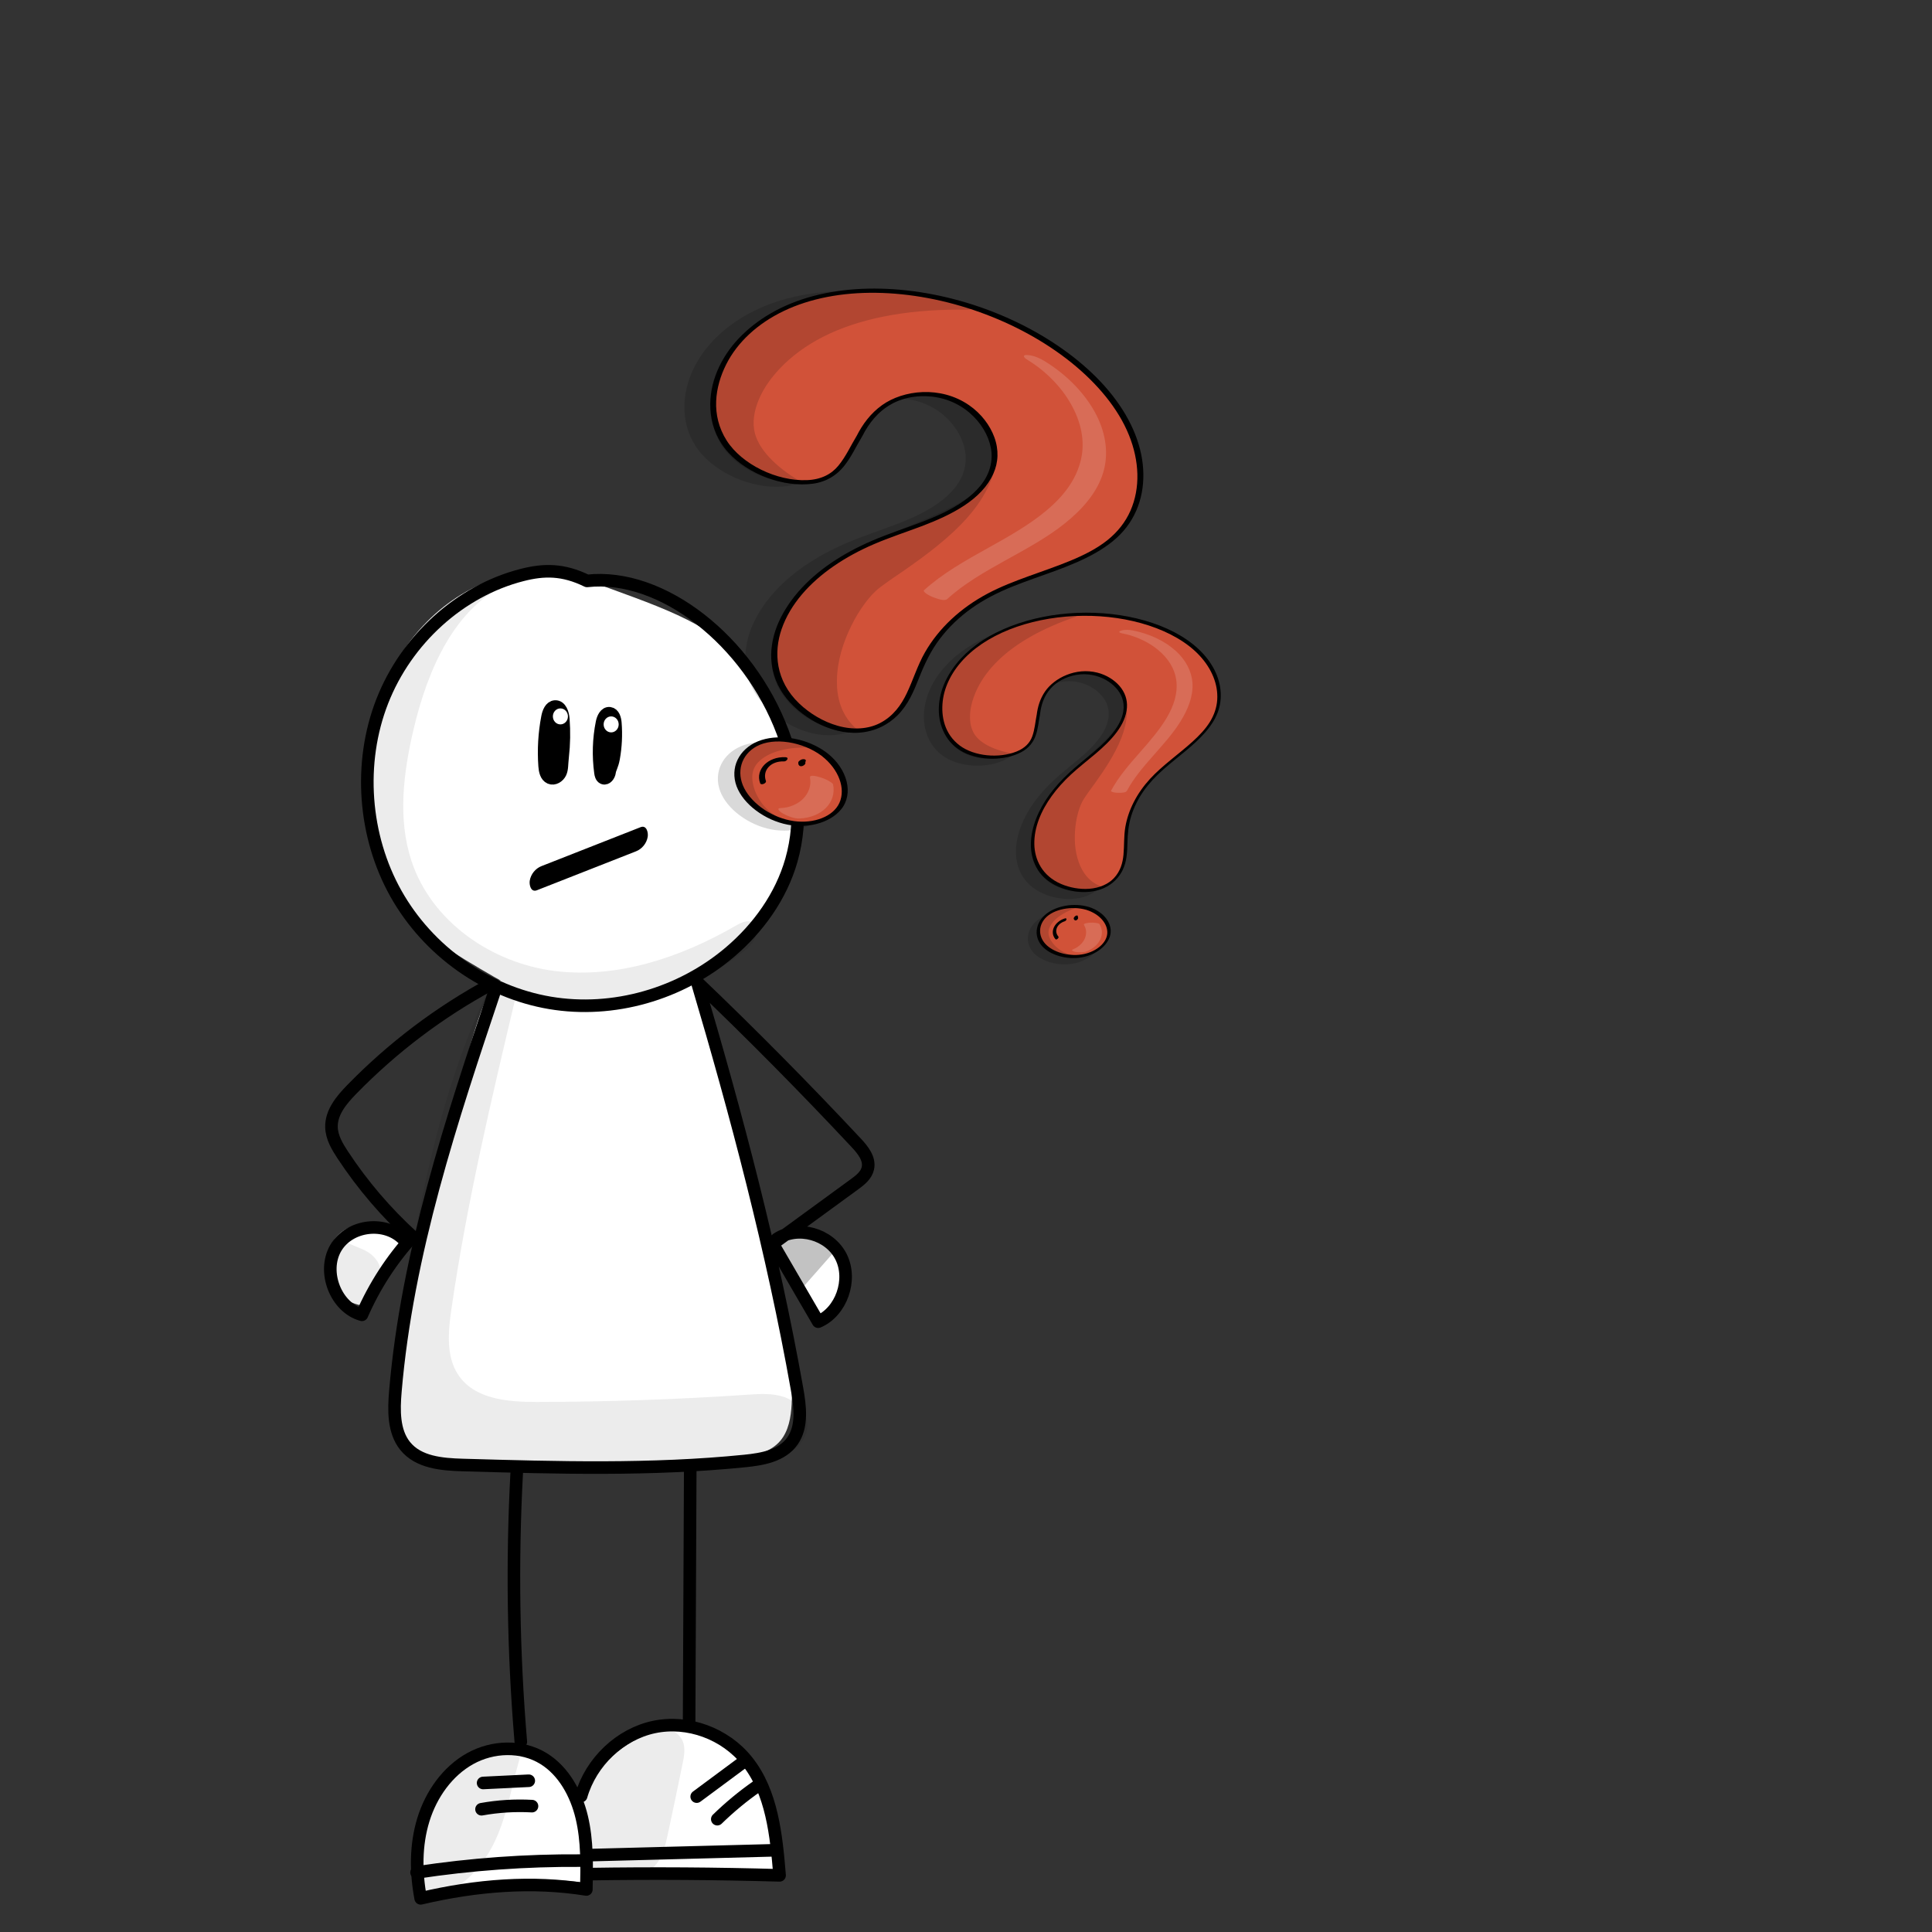 <?xml version="1.0" encoding="utf-8"?>
<!-- Generator: Adobe Adobe Illustrator 24.2.0, SVG Export Plug-In . SVG Version: 6.00 Build 0)  -->
<svg version="1.1" xmlns="http://www.w3.org/2000/svg" xmlns:xlink="http://www.w3.org/1999/xlink" x="0px" y="0px"
	 viewBox="0 0 1080 1080" style="enable-background:new 0 0 1080 1080;" xml:space="preserve">
<rect x="0" y="0" width="1080" height="1080" fill="#333333" stroke="none"/>
<style type="text/css">
	.st0{fill:#EDA9BD;}
	.st1{fill:#FFFFFF;}
	.st2{opacity:0.239;}
	.st3{fill:none;stroke:#000000;stroke-width:7.028;stroke-linecap:round;stroke-linejoin:round;stroke-miterlimit:10;}
	.st4{stroke:#000000;stroke-width:7.028;stroke-linecap:round;stroke-linejoin:round;stroke-miterlimit:10;}
	.st5{opacity:0.078;}
	.st6{opacity:0.149;}
	.st7{fill:#D15238;}
	.st8{fill:#D15239;}
</style>
<g id="Ebene_6">
	<ellipse class="st0" cx="399.85" cy="457.4" rx="20.46" ry="21.22"/>
	<ellipse class="st0" cx="399.85" cy="457.4" rx="20.46" ry="21.22"/>
	<ellipse class="st0" cx="262.83" cy="457.88" rx="20.46" ry="21.22"/>
</g>
<g id="Ebene_15">
	<path class="st1" d="M327.02,323.87c-10.22-3.8-21.26-5.02-32.08-4.05c-32.22,2.87-61.29,25.56-76.06,55.41
		c-14.77,29.85-16.02,65.8-6.85,97.98c4.92,17.25,12.92,33.92,25.43,46.39c8.96,8.93,19.88,15.4,30.67,21.78
		c10.76,6.35,21.68,12.78,33.7,15.87c14.86,3.83,30.5,2.33,45.58-0.44c20.49-3.76,41.02-10.05,57.94-22.61
		c24.24-17.99,39.08-48.32,40.47-79.21s-10.2-61.86-30.06-84.92C395.91,347,366.44,338.54,327.02,323.87z"/>
	<path class="st1" d="M276.48,548.33c-7.56,14.28-11.95,30.09-16.28,45.75c-16.12,58.34-32.31,117.01-38.73,177.34
		c-1.09,10.28-1.76,21.31,3.11,30.33c4.42,8.18,12.84,13.37,21.58,15.74c8.74,2.37,17.91,2.27,26.94,2.15
		c27.58-0.36,55.16-0.72,82.74-1.08c19.73-0.26,39.54-0.52,59.04-3.68c7.76-1.26,16.02-3.29,21.24-9.38
		c4.7-5.48,6.02-13.21,6.41-20.53c0.97-18.25-2.64-36.39-6.46-54.23c-13.93-65.12-30.93-129.53-50.9-192.93"/>
	<path class="st1" d="M201.73,729.69c11.66-11.13,21.78-24,29.95-38.09c-6.72-4.42-14.52-7.03-22.45-7.53
		c-6.97-0.44-14.41,0.94-19.65,5.73c-6.12,5.59-8.07,15.15-5.78,23.27C186.09,721.19,192.12,727.82,201.73,729.69z"/>
	<path class="st1" d="M235.03,1059.6c-1.6-14.29-1.21-29.03,3.11-42.7c4.32-13.67,12.83-26.23,24.85-33.41
		c12.02-7.18,27.65-8.34,39.76-1.34c11.02,6.37,18.03,18.57,21.23,31.23c3.2,12.66,3.07,25.94,2.92,39.04
		C296.64,1048.79,265.68,1051.54,235.03,1059.6z"/>
	<path class="st1" d="M322.44,1008.64c10.5-22.28,30.91-41.54,54.81-41.99c18.36-0.35,36,10.88,45.92,26.92
		c9.92,16.04,12.55,36.23,9.35,54.99c-34.59-0.68-69.18-1.35-103.77-2.03C329.19,1034.39,327.02,1022.16,322.44,1008.64z"/>
</g>
<g id="Ebene_11">
	<path class="st1" d="M434.88,696.35c7.41,14.44,15.94,28.25,25.49,41.26c7.76-4.63,12.79-13.82,12.65-23.11
		c-0.14-9.29-5.45-18.31-13.36-22.68C451.76,687.45,441.59,687.9,434.88,696.35z"/>
</g>
<g id="Ebene_12">
	<path class="st2" d="M449.35,719.01c5.95-6.75,11.9-13.51,17.86-20.26c-6.88-5.13-15.49-7.71-23.94-7.16
		c-2.22,0.14-4.58,0.57-6.18,2.16c-3.29,3.26-1.45,9.16,1.65,12.61C441.83,709.8,446.04,712.37,449.35,719.01z"/>
</g>
<g id="Ebene_2">
	<path class="st3" d="M328.16,324.73c-13.43-6.57-24.11-6.41-36.23-3.32c-34.85,8.88-64.76,36.11-78.25,70.61
		c-13.49,34.5-10.4,75.4,7.67,107.56s50.61,55.03,86.03,61.02c35.42,5.99,73.06-4.83,100.79-28.47
		c15.7-13.39,28.45-31.02,34.22-51.24c6.66-23.34,3.67-48.83-4.82-71.52C418.39,358.15,369.99,320.07,328.16,324.73z"/>
	<path class="st4" d="M314.52,422.92c0.79-6.97,0.91-14.03,0.37-21.03c-0.24-3.1-1.56-7.1-4.56-6.93c-2.56,0.14-3.77,3.3-4.27,5.9
		c-1.73,9-2.27,18.24-1.6,27.39c0.19,2.56,0.79,5.59,3.08,6.57c2.13,0.91,4.65-0.66,5.69-2.79
		C314.27,429.89,314.02,427.37,314.52,422.92z"/>
	<path class="st4" d="M343,423.97c1.18-6.53,1.51-13.22,0.98-19.84c-0.18-2.29-0.98-5.13-3.18-5.41c-2.39-0.3-3.77,2.72-4.26,5.16
		c-1.86,9.19-2.15,18.71-0.87,28.01c0.16,1.16,0.46,2.5,1.49,3c1.7,0.85,3.37-1.41,3.6-3.36S342.27,427.96,343,423.97z"/>
	<path class="st3" d="M274.35,550.28c-28.59,15.41-54.92,35.32-77.82,58.83c-5.65,5.8-11.46,12.76-11.23,21
		c0.15,5.65,3.17,10.75,6.24,15.42c11.1,16.88,24.28,32.3,39.1,45.76c-11.7,12.78-21.32,27.62-28.32,43.69
		c-14.48-3.94-22.35-23.86-14.71-37.2c7.64-13.35,28.27-15.71,38.53-4.4"/>
	<path class="st3" d="M235.16,1061.18c-2.77-14.57-2.84-29.91,1.54-44.06c4.38-14.14,13.48-26.99,26.09-34.02s28.77-7.62,41.08-0.03
		c11.22,6.91,18.2,19.63,21.33,32.77c3.13,13.14,2.86,26.86,2.57,40.39C297.67,1051.39,266.49,1053.83,235.16,1061.18z"/>
	<path class="st3" d="M232.86,1046.72c30.4-4.61,61.13-6.83,91.85-6.63"/>
	<path class="st3" d="M270.06,996.69c8.51-0.41,17.01-0.83,25.52-1.24"/>
	<path class="st3" d="M269.17,1011.38c9.3-1.68,18.79-2.26,28.22-1.74"/>
	<path class="st3" d="M324.86,1004c5.56-19.2,21.84-34.6,40.77-38.59s39.72,3.63,52.04,19.07c13.87,17.37,16.28,41.37,18.12,63.85
		c-35.52-1.02-71.07-1.25-106.6-0.68"/>
	<path class="st3" d="M328.31,1037.06c34.53-0.9,69.06-1.81,103.59-2.71"/>
	<path class="st3" d="M389.46,1004.32c8.81-6.53,17.62-13.07,26.44-19.6"/>
	<path class="st3" d="M400.97,1016.93c6.91-6.74,14.35-12.89,22.22-18.38"/>
	<path class="st3" d="M385.85,821c-0.21,47.55-0.42,95.11-0.64,142.66"/>
	<path class="st3" d="M288.85,823.2c-2.68,50.12-1.92,100.44,2.29,150.46"/>
	<path class="st3" d="M277.01,552.64c-24.61,73.4-49.43,147.72-55.99,225.13c-0.9,10.57-1.11,22.3,5.41,30.47
		c7.44,9.31,20.6,10.37,32.26,10.71c52.58,1.52,105.32,3.03,157.68-2.25c9.81-0.99,20.75-2.88,26.58-11.12
		c5.75-8.12,4.35-19.31,2.59-29.21c-13.73-77.24-33.85-153.26-55.84-227.41c30.47,29.13,60.15,59.14,89.01,89.98
		c3.66,3.91,7.61,8.85,6.43,14.16c-0.87,3.92-4.27,6.58-7.44,8.89c-15.22,11.11-30.43,22.22-45.65,33.32
		c8.44,14.51,16.87,29.02,25.31,43.52c12.9-5.48,19.23-23.37,12.82-36.21c-6.41-12.84-24.15-17.79-35.91-10.02"/>
</g>
<g id="Ebene_9">
	<path d="M467.16,571.99c2.03-1.24,4.05-2.48,6.08-3.73"/>
</g>
<g id="Ebene_10">
</g>
<g id="Ebene_7">
	<g>
		<g>
			<path d="M300.13,497.66c18.47-7.26,36.94-14.51,55.41-21.77c3.36-1.32,5.92-4.47,6.53-8.08c0.39-2.29-0.56-6.76-3.99-5.41
				c-18.47,7.26-36.94,14.51-55.41,21.77c-3.36,1.32-5.92,4.47-6.53,8.08C295.75,494.54,296.7,499.01,300.13,497.66L300.13,497.66z"
				/>
		</g>
	</g>
</g>
<g id="Ebene_8">
	<path class="st5" d="M272.53,554.21c-31.04,65.6-42.05,139.14-52.68,211.39c-2.2,14.99-3.85,32.15,5.78,43.56
		c9.61,11.4,26.2,12.01,40.79,11.75c34.8-0.61,69.6-1.22,104.39-1.83c17.71-0.31,35.46-0.62,53.08-2.52
		c6.14-0.66,12.44-1.57,17.84-4.69c5.4-3.12,9.77-8.93,9.58-15.34c-0.21-7.21-6.12-13.15-12.7-15.49
		c-6.58-2.34-13.73-1.86-20.67-1.39c-39.36,2.66-78.79,4.01-118.23,4.05c-16.01,0.01-34.61-1.55-43.63-15.27
		c-6.82-10.39-5.54-24.16-3.74-36.59c8.53-59.13,22.34-117.28,36.13-175.33C284.89,554.83,281.31,553.17,272.53,554.21z"/>
	<path class="st5" d="M191.18,693.27c-8.55,10.58-8.26,27.71,0.63,37.97c1.94,2.24,4.88,4.29,7.57,3.16
		c1.48-0.62,2.46-2.06,3.35-3.43c1.93-2.94,3.86-5.88,5.79-8.82c2.05-3.12,4.17-6.46,4.34-10.24c0.21-4.86-2.99-9.32-6.98-11.86
		C201.88,697.51,197.17,696.53,191.18,693.27z"/>
	<path class="st5" d="M290.56,982.67c-9.49-7.03-23.08-6.18-33,0.17c-9.93,6.34-16.48,17.3-19.98,28.84
		c-3.5,11.54-4.25,23.75-4.81,35.84c-0.19,4.13-0.07,8.96,3.13,11.42c2.67,2.07,6.43,1.55,9.61,0.53
		c14.32-4.59,25.22-17.19,31.62-31.25S286.05,998.59,290.56,982.67z"/>
	<path class="st5" d="M323.49,1004.99c5.48-17.61,19.6-32.05,36.65-37.49c3.88-1.24,7.99-2.03,11.99-1.3
		c3.99,0.73,7.86,3.22,9.49,7.07c1.63,3.86,0.83,8.31-0.01,12.43c-2.71,13.3-5.49,26.58-8.35,39.84c-1.42,6.59-3.1,13.61-7.92,18.15
		c-4.72,4.43-11.44,5.53-17.75,6.44c-4.41,0.63-9.26,1.17-12.99-1.35c-4.93-3.33-5.72-10.4-5.74-16.5
		C328.85,1026.16,328.82,1019.27,323.49,1004.99z"/>
	<path class="st5" d="M285.05,325.85c-30.64,12.84-45.96,48.38-53.82,81.68c-5.7,24.15-9,50.01-1.28,73.55
		c11.33,34.55,45.47,57.49,80.42,61.74c34.94,4.25,70.17-7.6,100.91-25.35c3.06-1.77,6.92-3.59,9.85-1.58
		c4.78,3.28,0.62,10.95-3.85,14.69c-36.38,30.45-88.19,40.72-132.11,24.12c-43.92-16.6-77.7-60.38-81.51-108.71
		C199.84,397.65,227.48,347.73,285.05,325.85z"/>
</g>
<g id="Ebene_13">
	<ellipse class="st1" cx="313.27" cy="400.47" rx="4.21" ry="4.47"/>
	<ellipse class="st1" cx="341.64" cy="404.94" rx="4.21" ry="4.47"/>
	<g>
		<g id="Ebene_2_Kopie">
			<g class="st6">
				<path d="M451.77,424.51c9.85,7.63,13.87,19.34,9.5,27.69c-4.37,8.35-16.79,12.71-29.37,10.3s-24.36-11.39-27.86-21.25
					c-3.5-9.86,1.55-19.83,11.95-23.59c10.39-3.76,25.33-1.01,35.33,6.5"/>
				<g>
					<path d="M450.34,425.38c9.22,7.23,13.34,17.96,9.69,26.07c-3.45,7.67-14.25,11.74-25.4,10.2
						c-11.75-1.61-23.16-9.32-27.79-18.32c-4.66-9.05-1.73-18.8,6.91-23.49c9.72-5.27,25.83-2.46,36.13,5.18
						c1.36,1.01,4.15-0.79,2.87-1.74c-10.42-7.73-25.23-10.44-36.24-6.96c-11.25,3.56-17.32,13.59-14.56,23.99
						c2.68,10.14,14.14,19.55,26.83,22.81c12.95,3.33,25.99-0.43,32.2-8.03c7.12-8.7,3.63-22.54-7.77-31.47
						C451.88,422.61,449.08,424.4,450.34,425.38L450.34,425.38z"/>
				</g>
			</g>
			<g class="st6">
				<path d="M466.03,245.05c3.95-7.81,9.7-15.07,18.59-19.46c8.89-4.39,21.31-5.52,32.6-1.31c16.36,6.11,25.89,22.04,24.1,34.7
					c-1.79,12.66-12.54,22.2-25.25,28.74c-12.72,6.54-27.57,10.63-41.09,16.29c-22.02,9.21-40.7,22.91-50.59,41.1
					c-6.49,11.95-8.92,26.57-1.33,40.47c7.59,13.9,27.41,25.98,44.5,24.06c10.84-1.22,18.54-7.54,23.25-14.84
					c4.71-7.3,6.98-15.69,10.65-23.47c7.58-16.05,21.29-29.48,39.26-38.47c22.25-11.13,51.13-15.8,68.04-31.51
					c17.91-16.63,18.41-43.83,4.48-67.49c-13.93-23.66-40.76-43.55-70.38-55.76c-32.56-13.42-69.4-18.07-99.73-10.86
					s-53.28,26.7-58.02,51.95c-1.87,9.95-0.8,21.14,6.4,31.07c9.49,13.08,29.63,21.99,46.55,20.59
					c16.92-1.4,20.35-13.28,27.84-25.54"/>
				<g>
					<path d="M467.66,245c3.53-6.94,8.51-13.46,16.17-17.74c6.86-3.84,16.2-5.5,25.71-3.73c18.76,3.51,30.58,19.85,30.31,33.16
						c-0.34,16.63-16.89,27.34-33.18,34.13c-8.81,3.68-18.16,6.69-27.14,10.16c-8.56,3.31-16.68,7.15-24.11,11.67
						c-14.53,8.84-26.51,20.24-33.47,34.05c-6.24,12.39-8.49,28.54,1.61,42.9c8.48,12.04,25.95,22.5,42.31,21.33
						c8.96-0.64,16.17-4.54,21.29-9.6c6.03-5.97,9.15-13.51,12.11-20.98c3.05-7.7,6.49-15.1,11.61-21.85
						c4.87-6.41,10.88-12.21,17.86-17.17c6.8-4.82,14.49-8.75,22.76-12.08c7.82-3.15,15.99-5.86,23.98-8.8
						c15.67-5.76,30.87-12.71,39.83-24.45c8.67-11.37,11.15-25.98,8.16-40.62c-3.09-15.13-12.02-29.99-25-43.02
						c-13.12-13.16-29.93-24.27-48.06-32.54c-18.38-8.38-38.36-13.94-57.99-16.11c-19.56-2.16-38.79-0.96-55.61,4.08
						c-16.59,4.98-30.54,13.67-40.27,24.94c-9.5,11-15.42,25.21-13.66,40.1c0.86,7.29,3.8,14.89,9.79,21.49
						c5.52,6.08,13.36,11.06,21.75,14.15c8.41,3.1,17.5,4.41,25.64,3.27c7.65-1.08,13.2-4.81,17.12-9.61
						c4.18-5.11,6.81-11.06,10.17-16.59c1.04-1.71-2.25-1.64-2.94-0.51c-3.39,5.57-6.03,11.58-10.28,16.72
						c-3.92,4.74-9.64,7.7-17.49,8.01c-16.97,0.67-36.41-8.86-44.85-22.07c-9.16-14.35-6.51-30.25-0.36-42.53
						c6.32-12.62,17.77-23.03,32.22-29.95c14.82-7.1,32.67-10.42,51.6-10.17c19.14,0.26,39.17,4.09,58.05,10.86
						c18.59,6.66,36.25,16.22,51.01,28.07c14.59,11.73,26.32,25.74,32.32,40.64c5.84,14.48,6.41,29.55,0.82,42.27
						c-2.78,6.34-7.2,11.94-13,16.55c-5.85,4.65-12.98,8.23-20.43,11.32c-15.26,6.34-32.07,10.83-46.3,18.37
						c-15.28,8.1-27.41,19.46-35.1,32.86c-4.19,7.3-6.58,15.32-10.17,22.87c-3.14,6.6-7.59,12.89-15.03,16.73
						c-6.52,3.36-14.97,3.94-23.57,1.51c-8.2-2.31-15.8-6.97-21.53-12.44c-13.35-12.73-14.31-28.76-9.87-41.6
						c4.89-14.13,15.81-26.03,29.13-35.22c6.85-4.72,14.41-8.81,22.51-12.29c8.57-3.68,17.7-6.66,26.54-9.99
						c16.93-6.39,33.7-14.84,40.21-29.43c2.78-6.23,3.15-13.27,0.5-20.45c-2.4-6.48-7.2-13.05-14.1-17.81
						c-16.03-11.06-36.81-8.47-48.6-0.04c-6.49,4.64-10.91,10.71-14.24,17.25c-0.31,0.61,0.46,1.13,1.22,1.13
						C466.62,246.24,467.34,245.63,467.66,245L467.66,245z"/>
				</g>
			</g>
			<g class="st6">
				<path d="M426.54,437.21c-2.55-6.71,3.6-13.19,12.1-12.74"/>
				<g>
					<path d="M428.16,436.58c-2.13-5.86,2.63-11.25,10.08-10.94c1.55,0.06,3.19-2.27,0.81-2.37c-9.68-0.41-16.92,6.83-14.12,14.55
						C425.42,439.2,428.61,437.83,428.16,436.58L428.16,436.58z"/>
				</g>
			</g>
			<g class="st6">
				<path d="M427.33,428.76c0.64,0.15,0.89,0.97,0.36,1.16c-0.65-0.58-0.35-1.53,0.5-1.6"/>
				<g>
					<path d="M426.17,429.81c0.2,0.06,0.17,0.11,0.07-0.01c0.14,0.17-0.04-0.13,0.02,0c0.05,0.11,0.02,0.17,0.03-0.01
						c0,0.03,0,0.05,0,0.08c0.04-0.45,0.35-0.76,0.93-0.95c0.63,0.04,1.26,0.09,1.89,0.13c-0.05-0.05-0.09-0.09-0.13-0.14
						c0.17,0.2,0.04,0.04,0.02-0.02c-0.03-0.15,0.02,0.19,0,0.04c-0.02-0.23-0.03,0.03-0.04,0.03c-0.03-0.02,0.06-0.12,0.05-0.15
						c0.02,0.02-0.15,0.27-0.04,0.1c-0.11,0.17-0.29,0.3-0.49,0.41c-0.06,0.03-0.53,0.17-0.28,0.13c0.82-0.1,1.68-0.78,1.65-1.48
						c-0.03-0.78-1.02-0.87-1.7-0.79c-1.75,0.22-3.47,2.09-1.92,3.6c0.48,0.47,1.44,0.33,1.89,0.13c0.84-0.37,1.59-0.99,1.5-1.86
						c-0.05-0.51-0.45-1.14-1.16-1.35c-0.93-0.28-1.85,0-2.37,0.51c-0.25,0.24-0.48,0.54-0.46,0.89
						C425.66,429.35,425.82,429.71,426.17,429.81L426.17,429.81z"/>
				</g>
			</g>
		</g>
		<g id="Ebene_2_1_">
			<g>
				<path class="st7" d="M460.98,421.86c9.85,7.63,13.87,19.34,9.5,27.69c-4.37,8.35-16.79,12.71-29.37,10.3
					c-12.58-2.41-24.36-11.39-27.86-21.25c-3.5-9.86,1.55-19.83,11.95-23.59c10.39-3.76,25.33-1.01,35.33,6.5"/>
				<g>
					<path d="M459.55,422.73c9.22,7.23,13.34,17.96,9.69,26.07c-3.45,7.67-14.25,11.74-25.4,10.2
						c-11.75-1.61-23.16-9.32-27.79-18.32c-4.66-9.05-1.73-18.8,6.91-23.49c9.72-5.27,25.83-2.46,36.13,5.18
						c1.36,1.01,4.15-0.79,2.87-1.74c-10.42-7.73-25.23-10.44-36.24-6.96c-11.25,3.56-17.32,13.59-14.56,23.99
						c2.68,10.14,14.14,19.55,26.83,22.81c12.95,3.33,25.99-0.43,32.2-8.03c7.12-8.7,3.63-22.54-7.77-31.47
						C461.1,419.95,458.29,421.74,459.55,422.73L459.55,422.73z"/>
				</g>
			</g>
			<g>
				<path class="st8" d="M480.5,243.69c3.95-7.81,9.7-15.07,18.59-19.46c8.89-4.39,21.31-5.52,32.6-1.31
					c16.36,6.11,25.89,22.04,24.1,34.7c-1.79,12.66-12.54,22.2-25.25,28.74c-12.72,6.54-27.57,10.63-41.09,16.29
					c-22.02,9.21-40.7,22.91-50.59,41.1c-6.49,11.95-8.92,26.57-1.33,40.47s27.41,25.98,44.5,24.06
					c10.84-1.22,18.54-7.54,23.25-14.84c4.71-7.3,6.98-15.69,10.65-23.47c7.58-16.05,21.29-29.48,39.26-38.47
					c22.25-11.13,51.13-15.8,68.04-31.51c17.91-16.63,18.41-43.83,4.48-67.49c-13.93-23.66-40.76-43.55-70.38-55.76
					c-32.55-13.42-69.39-18.07-99.72-10.86c-30.33,7.21-53.29,26.71-58.03,51.95c-1.87,9.95-0.8,21.14,6.4,31.07
					c9.49,13.08,29.63,21.99,46.55,20.59c16.92-1.4,20.35-13.28,27.84-25.54"/>
				<g>
					<path d="M482.13,243.64c3.53-6.94,8.51-13.46,16.17-17.74c6.86-3.84,16.2-5.5,25.71-3.73c18.76,3.51,30.58,19.85,30.31,33.16
						c-0.34,16.63-16.89,27.34-33.18,34.13c-8.81,3.68-18.16,6.69-27.14,10.16c-8.56,3.31-16.68,7.15-24.11,11.67
						c-14.53,8.84-26.51,20.24-33.47,34.05c-6.24,12.39-8.49,28.54,1.61,42.9c8.48,12.04,25.95,22.5,42.31,21.33
						c8.96-0.64,16.17-4.54,21.29-9.6c6.03-5.97,9.15-13.51,12.11-20.98c3.05-7.7,6.49-15.1,11.61-21.85
						c4.87-6.41,10.88-12.21,17.86-17.17c6.8-4.82,14.49-8.75,22.76-12.08c7.82-3.15,15.99-5.86,23.98-8.8
						c15.67-5.76,30.87-12.71,39.83-24.45c8.67-11.37,11.15-25.98,8.16-40.62c-3.09-15.13-12.02-29.99-25-43.02
						c-13.12-13.16-29.93-24.27-48.06-32.54c-18.38-8.38-38.36-13.94-57.99-16.11c-19.56-2.16-38.79-0.96-55.61,4.08
						c-16.59,4.98-30.54,13.67-40.27,24.94c-9.5,11-15.42,25.21-13.66,40.1c0.86,7.29,3.8,14.89,9.79,21.49
						c5.52,6.08,13.36,11.06,21.75,14.15c8.41,3.1,17.5,4.41,25.64,3.27c7.65-1.08,13.2-4.81,17.12-9.61
						c4.18-5.11,6.81-11.06,10.17-16.59c1.04-1.71-2.25-1.64-2.94-0.51c-3.39,5.57-6.03,11.58-10.28,16.72
						c-3.92,4.74-9.64,7.7-17.49,8.01c-16.97,0.67-36.41-8.86-44.85-22.07c-9.16-14.35-6.51-30.25-0.36-42.53
						c6.32-12.62,17.77-23.03,32.22-29.95c14.82-7.1,32.67-10.42,51.6-10.17c19.14,0.26,39.17,4.09,58.05,10.86
						c18.59,6.66,36.25,16.22,51.01,28.07c14.59,11.73,26.32,25.74,32.32,40.64c5.84,14.48,6.41,29.55,0.82,42.27
						c-2.78,6.34-7.2,11.94-13,16.55c-5.85,4.65-12.98,8.23-20.43,11.32c-15.26,6.34-32.07,10.83-46.3,18.37
						c-15.28,8.1-27.41,19.46-35.1,32.86c-4.19,7.3-6.58,15.32-10.17,22.87c-3.14,6.6-7.59,12.89-15.03,16.73
						c-6.52,3.36-14.97,3.94-23.57,1.51c-8.2-2.31-15.8-6.97-21.53-12.44c-13.35-12.73-14.31-28.76-9.87-41.6
						c4.89-14.13,15.81-26.03,29.13-35.22c6.85-4.72,14.41-8.81,22.51-12.29c8.57-3.68,17.7-6.66,26.54-9.99
						c16.93-6.39,33.7-14.84,40.21-29.43c2.78-6.23,3.15-13.27,0.5-20.45c-2.4-6.48-7.2-13.05-14.1-17.81
						c-16.03-11.06-36.81-8.47-48.6-0.04c-6.49,4.64-10.91,10.71-14.24,17.25c-0.31,0.61,0.46,1.13,1.22,1.13
						C481.09,244.88,481.81,244.27,482.13,243.64L482.13,243.64z"/>
				</g>
			</g>
			<g>
				<g>
					<path d="M428.16,436.58c-2.13-5.86,2.63-11.25,10.08-10.94c1.55,0.06,3.19-2.27,0.81-2.37c-9.68-0.41-16.92,6.83-14.12,14.55
						C425.42,439.2,428.61,437.83,428.16,436.58L428.16,436.58z"/>
				</g>
			</g>
			<g>
				<path class="st7" d="M447.94,425.98c0.64,0.15,0.89,0.97,0.36,1.16c-0.65-0.58-0.35-1.53,0.5-1.6"/>
				<g>
					<path d="M446.78,427.04c0.2,0.06,0.17,0.11,0.07-0.01c0.14,0.17-0.04-0.13,0.02,0c0.05,0.11,0.02,0.17,0.03-0.01
						c0,0.03,0,0.05,0,0.08c0.04-0.45,0.35-0.76,0.93-0.95c0.63,0.04,1.26,0.09,1.89,0.13c-0.05-0.05-0.09-0.09-0.13-0.14
						c0.17,0.2,0.04,0.04,0.02-0.02c-0.03-0.15,0.02,0.19,0,0.04c-0.02-0.23-0.03,0.03-0.04,0.03c-0.03-0.02,0.06-0.12,0.05-0.15
						c0.02,0.02-0.15,0.27-0.04,0.1c-0.11,0.17-0.29,0.3-0.49,0.41c-0.06,0.03-0.53,0.17-0.28,0.13c0.82-0.1,1.68-0.78,1.65-1.48
						c-0.03-0.78-1.02-0.87-1.7-0.79c-1.75,0.22-3.47,2.09-1.92,3.6c0.48,0.47,1.44,0.33,1.89,0.13c0.84-0.37,1.59-0.99,1.5-1.86
						c-0.05-0.51-0.45-1.14-1.16-1.35c-0.93-0.28-1.85,0-2.37,0.51c-0.25,0.24-0.48,0.54-0.46,0.89
						C446.27,426.57,446.43,426.93,446.78,427.04L446.78,427.04z"/>
				</g>
			</g>
		</g>
		<g id="Ebene_4">
			<g class="st6">
				<path d="M451.44,416.45c-13.63-4.76-33.64-0.42-37.94,9.12c-4.3,9.54,6.17,25.47,19.16,31.64
					c-10.54-6.1-16.87-20.82-12.35-28.61s16.39-12.17,31.54-11.97"/>
				<g>
					<path d="M452.6,415.4c-6.03-2.06-12.39-2.43-18.16-1.79c-6.05,0.67-11.78,2.35-16.23,5.21c-4.28,2.74-7.11,6.53-7.34,11.3
						c-0.23,4.81,1.89,10.03,5.11,14.67c3.65,5.28,8.89,10.28,15.53,13.48c1.42,0.68,3.95-1.14,2.31-2.1
						c-8.33-4.9-12.94-13.91-13.29-21c-0.17-3.56,0.96-6.65,3.45-9.21c2.6-2.67,6.17-4.57,10.2-5.88c5.24-1.7,11.21-2.3,17.27-2.24
						c0.91,0.01,1.84-0.57,2.03-1.23c0.19-0.65-0.35-1.12-1.22-1.13c-11.38-0.12-22.69,2.25-29.69,8.43
						c-3.07,2.71-5.08,6.05-5.37,10c-0.3,4.04,0.93,8.44,3.11,12.51c2.38,4.46,6.04,8.82,11.2,11.86c0.77-0.7,1.54-1.4,2.31-2.1
						c-10.51-5.07-18.43-15.38-19.5-24.16c-0.52-4.27,0.85-7.9,4.27-10.63c3.42-2.73,8.26-4.34,13.26-5.15
						c5.7-0.92,12.32-0.81,18.44,1.28C451.83,418.03,454.27,415.97,452.6,415.4L452.6,415.4z"/>
				</g>
			</g>
			<g class="st6">
				<path d="M545.75,276.29c-13.36,9.96-27.82,14.46-44.08,21.65c-16.26,7.18-30.93,12.49-43.52,23.05
					c-12.59,10.56-25.86,34.83-24.88,50.87c0.98,16.04,17.74,34.46,44.22,36.6c-25.03-21.47-3.15-68.4,13.42-80.79
					c16.09-12.04,53.54-33.42,62.49-62.24"/>
				<g>
					<path d="M544.54,275.75c-12.63,9.37-29.04,14.92-44.28,21.6c-15.27,6.71-31.05,12.9-43.03,22.85
						c-4.54,3.77-8.21,8.21-11.43,12.81c-3.64,5.2-6.71,10.72-9.18,16.47c-4.34,10.1-7.67,21.72-2.19,33.54
						c2.7,5.82,7.26,11.45,13.24,15.93c6.41,4.81,14.2,8.15,22.25,9.73c2.26,0.44,4.52,0.74,6.77,0.93c0.99,0.08,3.5-0.94,2.24-2.03
						c-9.05-7.81-11.2-18.18-11.09-27.13c0.14-10.91,3.44-21.29,8.13-30.81c2.17-4.4,4.72-8.65,7.72-12.64
						c2.35-3.12,4.92-6.1,8.21-8.62c4.49-3.44,9.42-6.64,14.14-9.94c6.11-4.27,12.12-8.62,17.8-13.23
						c12.23-9.92,23.41-21.17,29.33-34.79c0.72-1.65,1.34-3.33,1.88-5.04c0.2-0.63-0.38-1.13-1.22-1.13
						c-0.9-0.01-1.82,0.58-2.03,1.23c-4.47,14.24-15.27,25.9-27.24,36.05c-10.31,8.75-22.07,16.27-33.18,24.37
						c-7.77,5.66-13.01,13.16-17.18,20.99c-5.11,9.59-8.75,20.03-9.55,31.05c-0.66,9.17,0.64,19.88,8.61,28.65
						c0.87,0.95,1.81,1.87,2.83,2.74c0.75-0.68,1.49-1.35,2.24-2.03c-8.3-0.7-16.63-3.11-23.91-7.51
						c-6.43-3.88-11.65-9.15-14.98-14.75c-3.21-5.39-4.68-10.98-4.49-16.39c0.2-5.67,1.75-11.08,3.73-16.24
						c2.2-5.74,5.05-11.23,8.44-16.44c3.03-4.66,6.48-9.16,10.73-13.08c10.66-9.84,25.69-15.88,40.12-22.12
						c7.64-3.31,15.38-6.49,23.06-9.76c7.43-3.16,14.65-6.59,21.09-10.77c1.68-1.09,3.3-2.24,4.88-3.41
						c0.47-0.34,0.76-1.18-0.06-1.59C546.03,274.79,545.03,275.39,544.54,275.75L544.54,275.75z"/>
				</g>
			</g>
			<g class="st6">
				<path d="M542.38,171.28c-21.54-5.01-52.4-10.1-71.93-7.4c-19.53,2.71-42.61,13.65-55.06,24.59
					c-12.45,10.94-19.2,33.2-14.85,49.67c4.35,16.48,19.71,28.36,44.51,31.31c-13.15-7.8-25.11-19.65-25.37-31.26
					c-0.26-11.61,5.48-21.88,13.12-30.6c20.62-23.55,57.78-36.57,108.89-35.64"/>
				<g>
					<path d="M543.18,170.13c-18.85-4.38-38.3-7.73-56.98-8.14c-8.83-0.19-17.19,0.63-25.11,2.6c-8.93,2.23-17.22,5.44-24.93,9.22
						c-7.47,3.66-14.47,7.88-20.49,12.85c-5.47,4.51-9.39,10.01-12.28,15.99c-3.07,6.34-4.98,13.2-5.63,20.31
						c-0.6,6.49-0.13,13.38,2.6,20.14c2.45,6.06,6.89,11.97,13.19,16.55c6.8,4.94,15.07,8.07,23.41,9.79
						c2.43,0.5,4.86,0.88,7.28,1.17c1.18,0.14,3.65-1.2,1.96-2.21c-11.58-6.91-22.9-17.25-24.63-28.13
						c-1.04-6.57,0.78-13.05,3.4-18.68c2.62-5.61,6.42-10.74,10.8-15.41c6.66-7.09,14.89-13.1,24.33-17.91
						c10.02-5.11,21.39-8.78,33.4-11.23c13.35-2.72,27.5-3.91,41.95-3.95c1.93-0.01,3.88,0.01,5.82,0.05
						c1.53,0.03,3.18-2.32,0.81-2.37c-15.3-0.27-30.34,0.68-44.57,3.23c-12.8,2.29-24.95,5.9-35.75,11
						c-10.25,4.84-19.32,10.96-26.67,18.29c-9.34,9.33-16.88,20.72-17.1,33.9c-0.19,11.37,9.5,22.42,21.38,30.45
						c1.47,0.99,2.97,1.95,4.51,2.86c0.65-0.74,1.31-1.47,1.96-2.21c-8.61-1.04-17.42-3.29-25.15-7.65
						c-6.56-3.7-11.78-8.83-15.01-14.46c-3.59-6.27-4.79-12.81-4.81-19.08c-0.01-6.93,1.36-13.62,3.75-19.9
						c2.29-6.05,5.55-11.89,10.35-16.68c4.96-4.95,11.38-9,17.98-12.58c13.39-7.27,29.25-13.28,47.19-13.62
						c9.01-0.17,18.28,0.65,27.51,1.86c9.24,1.22,18.51,2.87,27.74,4.86c2.06,0.44,4.12,0.91,6.18,1.38
						C543.09,172.79,545.27,170.61,543.18,170.13L543.18,170.13z"/>
				</g>
			</g>
		</g>
		<g id="Ebene_5">
			<g class="st6">
				<g>
					<path class="st1" d="M573.89,200.86c1.36,0.84,2.7,1.7,3.99,2.6c0.65,0.45,1.29,0.91,1.92,1.37c0.32,0.23,0.63,0.47,0.94,0.7
						c0.14,0.1,1.42,1.11,0.64,0.48c2.43,1.94,4.71,3.99,6.82,6.13c4.29,4.34,7.63,8.73,10.44,13.68
						c5.81,10.21,7.88,20.83,5.72,30.64c-5.16,23.42-29.55,37.37-51.84,49.75c-12.9,7.17-25.78,14.42-36.09,23.83
						c-0.48,0.44,1.24,1.71,1.48,1.88c1.26,0.89,2.97,1.66,4.45,2.19c2,0.71,5.71,2.07,7.16,0.75
						c18.52-16.91,45.72-26.3,65.54-42.12c9.87-7.88,18.27-17.29,21.68-28.72c2.95-9.92,1.68-21.02-3.69-31.71
						c-5.8-11.55-16.1-22.45-29.04-30.4c-2.67-1.64-6.1-3.18-9.26-3.41c-0.76-0.06-2.1-0.2-2.35,0.47
						C572.17,199.61,573.31,200.51,573.89,200.86L573.89,200.86z"/>
				</g>
			</g>
			<g class="st6">
				<g>
					<path class="st1" d="M452.78,434.75c0.87,4.39-0.78,8.6-3.76,11.69c-1.44,1.5-3.34,2.73-5.46,3.65
						c-2.43,1.06-4.45,1.5-7.27,1.63c-2.87,0.13,0.29,2.48,1.51,3.13c2.61,1.4,6.26,2.84,9.17,2.7
						c12.41-0.57,20.73-8.97,18.74-19.04c-0.14-0.7-2.07-1.78-2.64-2.1c-1.5-0.83-3.32-1.57-4.98-2.02
						C456.69,434,452.39,432.81,452.78,434.75L452.78,434.75z"/>
				</g>
			</g>
		</g>
	</g>
	<g>
		<g id="Ebene_2_Kopie_1_">
			<g class="st6">
				<path d="M603.14,511.38c7.58,2.35,12.57,8.34,11.8,14.18c-0.77,5.83-7.26,11.07-15.32,12.37c-8.07,1.3-17.11-1.42-21.38-6.44
					s-3.44-11.95,1.96-16.4c5.4-4.44,14.96-6.05,22.6-3.81"/>
				<g>
					<path d="M602.47,512.2c7.12,2.25,11.96,7.65,11.56,13.19c-0.38,5.24-5.95,9.95-12.97,11.46c-7.4,1.59-15.93-0.47-20.69-4.74
						c-4.79-4.3-5.18-10.65-1.04-15.25c4.66-5.18,14.93-7.01,22.79-4.76c1.04,0.3,2.31-1.36,1.34-1.64
						c-7.95-2.28-17.42-0.68-23.25,3.73c-5.96,4.51-7.38,11.7-3.44,17.2c3.84,5.36,12.78,8.41,21.11,7.58
						c8.5-0.84,15.47-5.86,17.52-11.65c2.35-6.63-2.8-13.99-11.6-16.76C602.79,510.24,601.5,511.9,602.47,512.2L602.47,512.2z"/>
				</g>
			</g>
			<g class="st6">
				<path d="M572.11,403.14c0.64-5.43,2.49-10.92,6.84-15.41c4.36-4.49,11.55-7.83,19.24-7.8c11.15,0.05,20.37,7.33,22.09,15.14
					c1.72,7.8-2.62,15.71-8.79,22.29c-6.18,6.57-14.18,12.18-21.03,18.4c-11.16,10.15-19.34,22.2-21.25,35
					c-1.26,8.4,0.51,17.49,8.13,24c7.61,6.51,22.15,9.31,31.97,4.5c6.23-3.05,9.45-8.42,10.66-13.71c1.21-5.29,0.72-10.7,1.21-16.05
					c1-11.04,6.25-21.87,15.04-31.01c10.88-11.32,27.15-20.29,33.82-33.14c7.06-13.61,1.37-29.65-12.2-40.51
					c-13.56-10.86-34.03-16.73-54.47-17.5c-22.47-0.84-45.57,4.38-62.15,15.15c-16.59,10.77-26.03,27.14-23.31,42.95
					c1.07,6.23,4.18,12.56,10.69,16.83c8.57,5.62,22.61,6.49,32.43,2.03c9.83-4.47,9.27-12.17,11.05-20.97"/>
				<g>
					<path d="M573.08,402.76c0.59-4.83,2.13-9.72,5.78-13.88c3.27-3.73,8.49-6.72,14.59-7.73c12.01-1.99,22.7,5.04,25.47,12.9
						c3.46,9.82-4.09,19.66-12.35,27.16c-4.47,4.06-9.41,7.84-14.02,11.81c-4.4,3.78-8.42,7.78-11.87,12.04
						c-6.75,8.31-11.42,17.58-12.55,27.17c-1.01,8.61,1.21,18.56,10.43,24.79c7.74,5.23,20.51,7.59,30.05,3.38
						c5.23-2.31,8.69-6.15,10.64-10.21c2.3-4.8,2.5-9.89,2.63-14.9c0.13-5.17,0.56-10.25,2.14-15.31c1.5-4.81,3.82-9.5,6.92-13.91
						c3.01-4.29,6.75-8.25,10.97-11.99c3.99-3.53,8.29-6.89,12.43-10.33c8.12-6.75,15.69-14.1,18.47-22.92
						c2.69-8.53,0.95-17.63-4.07-25.57c-5.19-8.2-13.81-14.98-24.47-19.82c-10.76-4.88-23.29-7.77-35.97-8.7
						c-12.86-0.95-26.06,0.1-38.29,3.07c-12.19,2.95-23.46,7.8-32.42,14.39c-8.84,6.49-15.29,14.6-18.63,23.3
						c-3.26,8.49-3.68,18.1,0.66,26.45c2.12,4.09,5.56,7.91,10.6,10.48c4.65,2.38,10.44,3.6,16.15,3.6c5.73,0,11.46-1.19,16.08-3.61
						c4.35-2.28,6.85-5.67,8.14-9.32c1.38-3.89,1.64-7.95,2.44-11.92c0.25-1.23-1.71-0.47-1.87,0.34c-0.8,4-1.06,8.09-2.47,12.01
						c-1.3,3.62-4.08,6.59-8.72,8.46c-10.02,4.05-23.77,2.66-31.74-3.26c-8.65-6.44-10.57-16.32-9.6-24.84
						c1-8.76,5.57-17.33,12.7-24.5c7.31-7.36,17.28-13.15,28.67-17.09c11.53-3.98,24.37-6.05,37.18-6.15
						c12.61-0.1,25.3,1.69,36.75,5.45c11.33,3.72,21.45,9.41,28.33,16.84c6.69,7.23,10.36,15.93,9.82,24.59
						c-0.27,4.32-1.68,8.55-4.14,12.5c-2.48,3.98-5.96,7.62-9.74,11.04c-7.74,7.01-16.83,13.26-23.69,20.75
						c-7.37,8.04-12.13,17.31-13.79,26.83c-0.9,5.18-0.56,10.4-1.05,15.59c-0.43,4.54-1.7,9.19-5.32,13.04
						c-3.16,3.37-8.1,5.54-13.79,5.97c-5.42,0.41-11-0.68-15.65-2.64c-10.8-4.58-14.91-13.77-15.08-22.25
						c-0.19-9.33,3.73-18.66,9.69-26.92c3.06-4.24,6.69-8.27,10.78-12.06c4.32-4,9.14-7.72,13.7-11.58
						c8.74-7.4,16.92-15.96,17.6-25.91c0.29-4.25-1.04-8.46-4.21-12.09c-2.87-3.28-7.19-6.09-12.38-7.39
						c-12.04-3.02-23.92,2.97-29.13,10.46c-2.86,4.12-4.17,8.63-4.73,13.18c-0.05,0.43,0.52,0.56,0.98,0.4
						C572.73,403.72,573.02,403.2,573.08,402.76L573.08,402.76z"/>
				</g>
			</g>
			<g class="st6">
				<path d="M590.83,524.26c-3.01-3.38-0.75-8.51,4.44-10.08"/>
				<g>
					<path d="M591.65,523.55c-2.57-2.97-0.9-7.16,3.63-8.58c0.94-0.3,1.41-2.02-0.04-1.56c-5.89,1.85-8.63,7.65-5.25,11.57
						C590.59,525.67,592.2,524.18,591.65,523.55L591.65,523.55z"/>
				</g>
			</g>
			<g class="st6">
				<path d="M589.43,519.15c0.42-0.05,0.75,0.38,0.47,0.6c-0.52-0.2-0.55-0.82-0.05-1.05"/>
				<g>
					<path d="M588.97,520.01c0.14-0.01,0.12,0.03,0.04-0.02c0.12,0.07-0.05-0.07,0.01-0.01c0.06,0.05,0.05,0.09,0.02-0.01
						c0.01,0.02,0.01,0.03,0.02,0.04c-0.08-0.27,0.04-0.52,0.35-0.76c0.39-0.11,0.77-0.22,1.16-0.33c-0.04-0.02-0.07-0.03-0.11-0.05
						c0.14,0.08,0.03,0.02,0.01-0.02c-0.05-0.08,0.05,0.11,0.01,0.02c-0.06-0.13-0.01,0.03-0.02,0.02c-0.02-0.01,0.01-0.09-0.01-0.1
						c0.01,0.01-0.03,0.19,0,0.07c-0.03,0.12-0.11,0.24-0.2,0.34c-0.03,0.03-0.28,0.21-0.14,0.14c0.47-0.24,0.84-0.82,0.66-1.22
						c-0.19-0.45-0.8-0.29-1.19-0.09c-1,0.51-1.62,1.97-0.35,2.52c0.39,0.17,0.94-0.12,1.16-0.33c0.42-0.4,0.73-0.92,0.49-1.42
						c-0.14-0.29-0.52-0.57-0.99-0.54c-0.62,0.04-1.11,0.4-1.31,0.81c-0.09,0.2-0.17,0.42-0.08,0.62
						C588.56,519.85,588.74,520.03,588.97,520.01L588.97,520.01z"/>
				</g>
			</g>
		</g>
		<g id="Ebene_2_2_">
			<g>
				<path class="st7" d="M608.08,507.84c7.58,2.35,12.57,8.34,11.8,14.18c-0.77,5.83-7.26,11.07-15.32,12.37
					c-8.07,1.3-17.11-1.42-21.38-6.44s-3.44-11.95,1.96-16.4c5.4-4.44,14.96-6.05,22.6-3.81"/>
				<g>
					<path d="M607.41,508.66c7.12,2.25,11.96,7.65,11.56,13.19c-0.38,5.24-5.95,9.95-12.97,11.46c-7.4,1.59-15.93-0.47-20.69-4.74
						c-4.79-4.3-5.18-10.65-1.04-15.25c4.66-5.18,14.93-7.01,22.79-4.76c1.04,0.3,2.31-1.36,1.34-1.64
						c-7.95-2.29-17.42-0.68-23.25,3.73c-5.96,4.51-7.38,11.7-3.44,17.2c3.84,5.36,12.78,8.41,21.11,7.58
						c8.5-0.84,15.47-5.86,17.52-11.65c2.35-6.63-2.8-13.99-11.6-16.76C607.72,506.7,606.44,508.35,607.41,508.66L607.41,508.66z"/>
				</g>
			</g>
			<g>
				<path class="st8" d="M580.48,399.22c0.64-5.43,2.49-10.92,6.84-15.41c4.36-4.49,11.55-7.83,19.24-7.8
					c11.15,0.05,20.37,7.33,22.09,15.14c1.72,7.8-2.62,15.71-8.79,22.29c-6.18,6.57-14.18,12.18-21.03,18.4
					c-11.16,10.15-19.34,22.2-21.25,35c-1.26,8.4,0.51,17.49,8.13,24c7.61,6.51,22.15,9.31,31.97,4.5
					c6.23-3.05,9.45-8.42,10.66-13.71c1.21-5.29,0.72-10.7,1.21-16.05c1-11.04,6.25-21.87,15.04-31.01
					c10.88-11.32,27.15-20.29,33.82-33.14c7.06-13.61,1.37-29.65-12.2-40.51c-13.56-10.86-34.03-16.73-54.47-17.5
					c-22.46-0.84-45.56,4.38-62.15,15.14s-26.04,27.14-23.31,42.96c1.07,6.23,4.18,12.56,10.69,16.83
					c8.57,5.62,22.61,6.49,32.43,2.03c9.83-4.47,9.27-12.17,11.05-20.97"/>
				<g>
					<path d="M581.44,398.85c0.59-4.83,2.13-9.72,5.78-13.88c3.27-3.73,8.49-6.72,14.59-7.73c12.01-1.99,22.7,5.04,25.47,12.9
						c3.46,9.82-4.09,19.66-12.35,27.16c-4.47,4.06-9.41,7.84-14.02,11.81c-4.4,3.78-8.42,7.78-11.87,12.04
						c-6.75,8.31-11.42,17.58-12.55,27.17c-1.01,8.61,1.21,18.56,10.43,24.79c7.74,5.23,20.51,7.59,30.05,3.38
						c5.23-2.31,8.69-6.15,10.64-10.21c2.3-4.8,2.5-9.89,2.63-14.9c0.13-5.17,0.56-10.25,2.14-15.31c1.5-4.81,3.82-9.5,6.92-13.91
						c3.01-4.29,6.75-8.25,10.97-11.99c3.99-3.53,8.29-6.89,12.43-10.33c8.12-6.75,15.69-14.1,18.47-22.92
						c2.69-8.53,0.95-17.63-4.07-25.57c-5.19-8.2-13.81-14.98-24.47-19.82c-10.76-4.88-23.29-7.77-35.97-8.7
						c-12.86-0.95-26.06,0.1-38.29,3.07c-12.19,2.95-23.46,7.8-32.42,14.39c-8.84,6.49-15.29,14.6-18.63,23.3
						c-3.26,8.49-3.68,18.1,0.66,26.45c2.12,4.09,5.56,7.91,10.6,10.48c4.65,2.38,10.44,3.6,16.15,3.6c5.73,0,11.46-1.19,16.08-3.61
						c4.35-2.28,6.85-5.67,8.14-9.32c1.38-3.89,1.64-7.95,2.44-11.92c0.25-1.23-1.71-0.47-1.87,0.34c-0.8,4-1.06,8.09-2.47,12.01
						c-1.3,3.62-4.08,6.59-8.72,8.46c-10.02,4.05-23.77,2.66-31.74-3.26c-8.65-6.44-10.57-16.32-9.6-24.84
						c1-8.76,5.57-17.33,12.7-24.5c7.31-7.36,17.28-13.15,28.67-17.09c11.53-3.98,24.37-6.05,37.18-6.15
						c12.61-0.1,25.3,1.69,36.75,5.45c11.33,3.72,21.45,9.41,28.33,16.84c6.69,7.23,10.36,15.93,9.82,24.59
						c-0.27,4.32-1.68,8.55-4.14,12.5c-2.48,3.98-5.96,7.62-9.74,11.04c-7.74,7.01-16.83,13.26-23.69,20.75
						c-7.37,8.04-12.13,17.31-13.79,26.83c-0.9,5.18-0.56,10.4-1.05,15.59c-0.43,4.54-1.7,9.19-5.32,13.04
						c-3.16,3.37-8.1,5.54-13.79,5.97c-5.42,0.41-11-0.68-15.64-2.64c-10.8-4.58-14.91-13.77-15.08-22.25
						c-0.19-9.33,3.73-18.66,9.69-26.92c3.06-4.24,6.69-8.27,10.78-12.06c4.32-4,9.14-7.72,13.7-11.58
						c8.74-7.4,16.92-15.96,17.6-25.91c0.29-4.25-1.04-8.46-4.21-12.09c-2.87-3.28-7.19-6.09-12.38-7.39
						c-12.04-3.02-23.92,2.97-29.13,10.46c-2.86,4.12-4.17,8.63-4.73,13.18c-0.05,0.43,0.52,0.56,0.98,0.4
						C581.1,399.8,581.39,399.28,581.44,398.85L581.44,398.85z"/>
				</g>
			</g>
			<g>
				<g>
					<path d="M591.65,523.55c-2.57-2.97-0.9-7.16,3.63-8.58c0.94-0.3,1.41-2.02-0.04-1.56c-5.89,1.85-8.63,7.65-5.25,11.57
						C590.59,525.67,592.2,524.18,591.65,523.55L591.65,523.55z"/>
				</g>
			</g>
			<g>
				<path class="st7" d="M601.17,513.07c0.42-0.05,0.75,0.38,0.47,0.6c-0.52-0.2-0.55-0.82-0.05-1.05"/>
				<g>
					<path d="M600.71,513.94c0.14-0.01,0.12,0.03,0.04-0.02c0.12,0.07-0.05-0.07,0.01-0.01c0.06,0.05,0.05,0.09,0.02-0.01
						c0.01,0.02,0.01,0.03,0.02,0.04c-0.08-0.27,0.04-0.52,0.35-0.76c0.39-0.11,0.77-0.22,1.16-0.33c-0.04-0.02-0.07-0.03-0.11-0.05
						c0.14,0.08,0.03,0.02,0.01-0.02c-0.05-0.08,0.05,0.11,0.01,0.02c-0.06-0.13-0.01,0.03-0.02,0.02c-0.02-0.01,0.01-0.09-0.01-0.1
						c0.01,0.01-0.03,0.19,0,0.07c-0.03,0.12-0.11,0.24-0.2,0.34c-0.03,0.03-0.28,0.21-0.14,0.14c0.47-0.24,0.84-0.82,0.66-1.22
						c-0.19-0.45-0.8-0.29-1.19-0.09c-1,0.51-1.62,1.97-0.35,2.52c0.39,0.17,0.94-0.12,1.16-0.33c0.42-0.4,0.73-0.92,0.49-1.42
						c-0.14-0.29-0.52-0.57-0.99-0.54c-0.62,0.04-1.11,0.4-1.31,0.81c-0.09,0.2-0.17,0.42-0.08,0.62
						C600.3,513.77,600.48,513.95,600.71,513.94L600.71,513.94z"/>
				</g>
			</g>
		</g>
		<g id="Ebene_4_1_">
			<g class="st6">
				<path d="M601.17,506.73c-9.22,0.15-20.25,7.01-20.72,13.53c-0.47,6.52,9.31,13.59,18.45,14.41c-7.66-1.3-14.7-8.56-13.71-14.1
					c0.99-5.53,7.14-10.67,16.26-13.82"/>
				<g>
					<path d="M601.63,505.86c-4.07,0.09-7.96,1.25-11.28,2.87c-3.48,1.69-6.54,3.92-8.57,6.55c-1.96,2.53-2.82,5.36-1.91,8.21
						c0.92,2.87,3.34,5.47,6.3,7.49c3.35,2.3,7.59,4.1,12.28,4.55c1,0.09,2.12-1.52,0.92-1.73c-6.07-1.07-10.82-5.36-12.59-9.44
						c-0.89-2.05-0.89-4.1,0.04-6.14c0.97-2.12,2.69-4.01,4.81-5.64c2.76-2.13,6.21-3.77,9.86-5.04c0.55-0.19,0.98-0.73,0.94-1.16
						c-0.03-0.42-0.46-0.58-0.98-0.4c-6.84,2.39-13.1,6.21-15.93,11.35c-1.24,2.25-1.71,4.64-1.01,7.02
						c0.71,2.43,2.42,4.75,4.62,6.66c2.41,2.1,5.57,3.87,9.33,4.53c0.31-0.58,0.61-1.15,0.92-1.73c-7.42-0.7-14.43-5.04-17.01-9.95
						c-1.25-2.39-1.23-4.81,0.22-7.15c1.44-2.34,3.99-4.32,6.81-5.88c3.21-1.77,7.21-3.13,11.33-3.22
						C601.75,507.57,602.75,505.84,601.63,505.86L601.63,505.86z"/>
				</g>
			</g>
			<g class="st6">
				<path d="M626.77,404.26c-5.81,8.72-13.48,14.47-21.64,22.19s-15.78,13.99-20.99,22.9c-5.21,8.91-7.81,25.99-3.69,35.17
					c4.12,9.19,18.23,16.36,34.57,11.91c-19.73-7.18-16.97-39.4-9.77-50.24c6.99-10.52,24.71-31.13,23.72-49.95"/>
				<g>
					<path d="M625.92,404.2c-5.5,8.21-14.11,15-21.76,22.21c-7.67,7.22-15.76,14.26-20.74,22.67c-1.89,3.19-3.11,6.58-4.02,9.97
						c-1.04,3.83-1.66,7.73-1.87,11.63c-0.37,6.85,0.19,14.38,6.09,20.12c2.9,2.83,6.88,5.14,11.45,6.48
						c4.9,1.44,10.3,1.71,15.48,0.91c1.45-0.23,2.87-0.54,4.26-0.91c0.61-0.16,1.89-1.3,0.89-1.67
						c-7.14-2.63-10.72-8.24-12.63-13.51c-2.32-6.42-2.63-13.22-1.93-19.81c0.33-3.04,0.92-6.08,1.84-9.07
						c0.72-2.34,1.6-4.64,3.02-6.82c1.93-2.98,4.18-5.93,6.28-8.87c2.72-3.82,5.36-7.66,7.75-11.59c5.14-8.45,9.35-17.45,9.9-26.71
						c0.07-1.12,0.07-2.24,0.01-3.36c-0.02-0.41-0.47-0.58-0.98-0.4c-0.54,0.19-0.97,0.73-0.94,1.16c0.46,9.31-3.44,18.47-8.37,27
						c-4.25,7.35-9.64,14.29-14.51,21.44c-3.4,4.99-4.89,10.52-5.67,16.01c-0.95,6.72-0.83,13.62,1.12,20.25
						c1.63,5.52,4.77,11.51,11.47,14.93c0.73,0.37,1.5,0.7,2.3,1c0.3-0.56,0.6-1.11,0.89-1.67c-5.13,1.38-10.65,1.76-15.98,0.76
						c-4.71-0.89-9-2.85-12.23-5.41c-3.11-2.47-5.23-5.43-6.3-8.64c-1.13-3.37-1.39-6.87-1.35-10.32c0.05-3.84,0.55-7.67,1.43-11.45
						c0.79-3.38,1.86-6.76,3.55-9.98c4.22-8.06,11.89-14.85,19.16-21.62c3.85-3.59,7.79-7.12,11.67-10.69
						c3.75-3.45,7.33-7.02,10.26-10.86c0.77-1,1.48-2.02,2.17-3.05c0.2-0.3,0.19-0.86-0.39-0.92
						C626.6,403.32,626.13,403.89,625.92,404.2L625.92,404.2z"/>
				</g>
			</g>
			<g class="st6">
				<path d="M601.59,343.45c-14.01,1.71-33.63,5.38-44.73,11.18s-22.52,17.19-27.57,26.28c-5.05,9.1-4.18,23.59,2.05,32.31
					s18.06,12.37,33.58,8.75c-9.6-1.73-19.38-6.1-22.1-12.85c-2.72-6.75-1.54-14,1.11-20.76c7.16-18.24,26.55-33.89,57.39-44.37"/>
				<g>
					<path d="M601.82,342.6c-12.26,1.5-24.66,3.73-35.94,7.52c-5.34,1.79-10.16,4.08-14.47,6.94c-4.86,3.23-9.12,6.9-12.9,10.78
						c-3.67,3.76-6.93,7.74-9.45,11.95c-2.28,3.82-3.42,7.89-3.83,12.02c-0.44,4.38-0.07,8.81,1.11,13.12
						c1.07,3.93,2.87,7.87,6,11.24c2.81,3.02,6.76,5.53,11.55,6.85c5.16,1.43,10.81,1.48,16.19,0.69c1.56-0.23,3.1-0.53,4.62-0.88
						c0.74-0.17,1.92-1.49,0.69-1.72c-8.46-1.55-17.52-5.17-20.96-11.17c-2.08-3.63-2.41-7.82-2.08-11.68
						c0.33-3.85,1.48-7.68,3.07-11.36c2.42-5.59,6.03-10.89,10.63-15.74c4.88-5.15,10.88-9.76,17.54-13.78
						c7.4-4.47,15.62-8.22,24.26-11.36c1.16-0.42,2.32-0.83,3.5-1.23c0.92-0.32,1.39-2.05-0.04-1.56c-9.23,3.14-18.03,6.94-26,11.5
						c-7.16,4.1-13.64,8.84-18.99,14.16c-5.08,5.05-9.16,10.59-11.94,16.47c-3.54,7.48-5.54,15.78-2.77,23.56
						c2.39,6.7,10.64,11.09,19.53,13.23c1.1,0.26,2.21,0.5,3.33,0.71c0.23-0.57,0.46-1.14,0.69-1.72
						c-5.39,1.25-11.16,1.83-16.75,0.94c-4.75-0.75-9.01-2.63-12.18-5.23c-3.54-2.9-5.7-6.47-7.09-10.14
						c-1.54-4.06-2.19-8.28-2.14-12.47c0.04-4.04,0.7-8.16,2.52-12.01c1.88-3.97,4.83-7.73,8-11.25
						c6.42-7.15,14.59-14.09,25.27-18.16c5.36-2.04,11.09-3.56,16.89-4.84c5.81-1.28,11.72-2.31,17.69-3.14
						c1.33-0.19,2.67-0.36,4.01-0.52C602.35,344.18,603.17,342.43,601.82,342.6L601.82,342.6z"/>
				</g>
			</g>
		</g>
		<g id="Ebene_5_1_">
			<g class="st6">
				<g>
					<path class="st1" d="M626.99,353.99c1,0.2,1.99,0.42,2.97,0.66c0.49,0.12,0.97,0.25,1.45,0.39c0.24,0.07,0.48,0.14,0.72,0.21
						c0.11,0.03,1.09,0.34,0.49,0.15c1.88,0.61,3.7,1.32,5.44,2.12c3.53,1.62,6.5,3.47,9.27,5.76c5.73,4.73,9.31,10.51,10.18,16.72
						c2.07,14.84-9.46,28.27-20.09,40.34c-6.15,6.98-12.27,14.01-16.37,21.75c-0.19,0.36,1.12,0.73,1.3,0.78
						c0.95,0.25,2.15,0.33,3.15,0.32c1.36-0.02,3.88-0.02,4.45-1.1c7.37-13.91,21.6-25.27,29.98-38.82
						c4.18-6.75,7.14-14.07,6.66-21.5c-0.42-6.45-3.63-12.68-9.2-17.79c-6.02-5.52-14.6-9.68-24.1-11.55c-1.96-0.38-4.36-0.55-6.3,0
						c-0.47,0.13-1.3,0.34-1.3,0.78C625.69,353.63,626.56,353.91,626.99,353.99L626.99,353.99z"/>
				</g>
			</g>
			<g class="st6">
				<g>
					<path class="st1" d="M606,517.17c1.49,2.38,1.43,5.21,0.33,7.66c-0.53,1.19-1.4,2.32-2.47,3.31c-1.23,1.14-2.34,1.84-3.99,2.52
						c-1.69,0.7,0.72,1.39,1.6,1.51c1.87,0.25,4.37,0.31,6.09-0.4c7.31-3.01,10.44-9.73,7.03-15.2c-0.24-0.38-1.63-0.6-2.05-0.66
						c-1.08-0.16-2.34-0.2-3.43-0.11C608.18,515.89,605.34,516.11,606,517.17L606,517.17z"/>
				</g>
			</g>
		</g>
	</g>
</g>
</svg>

